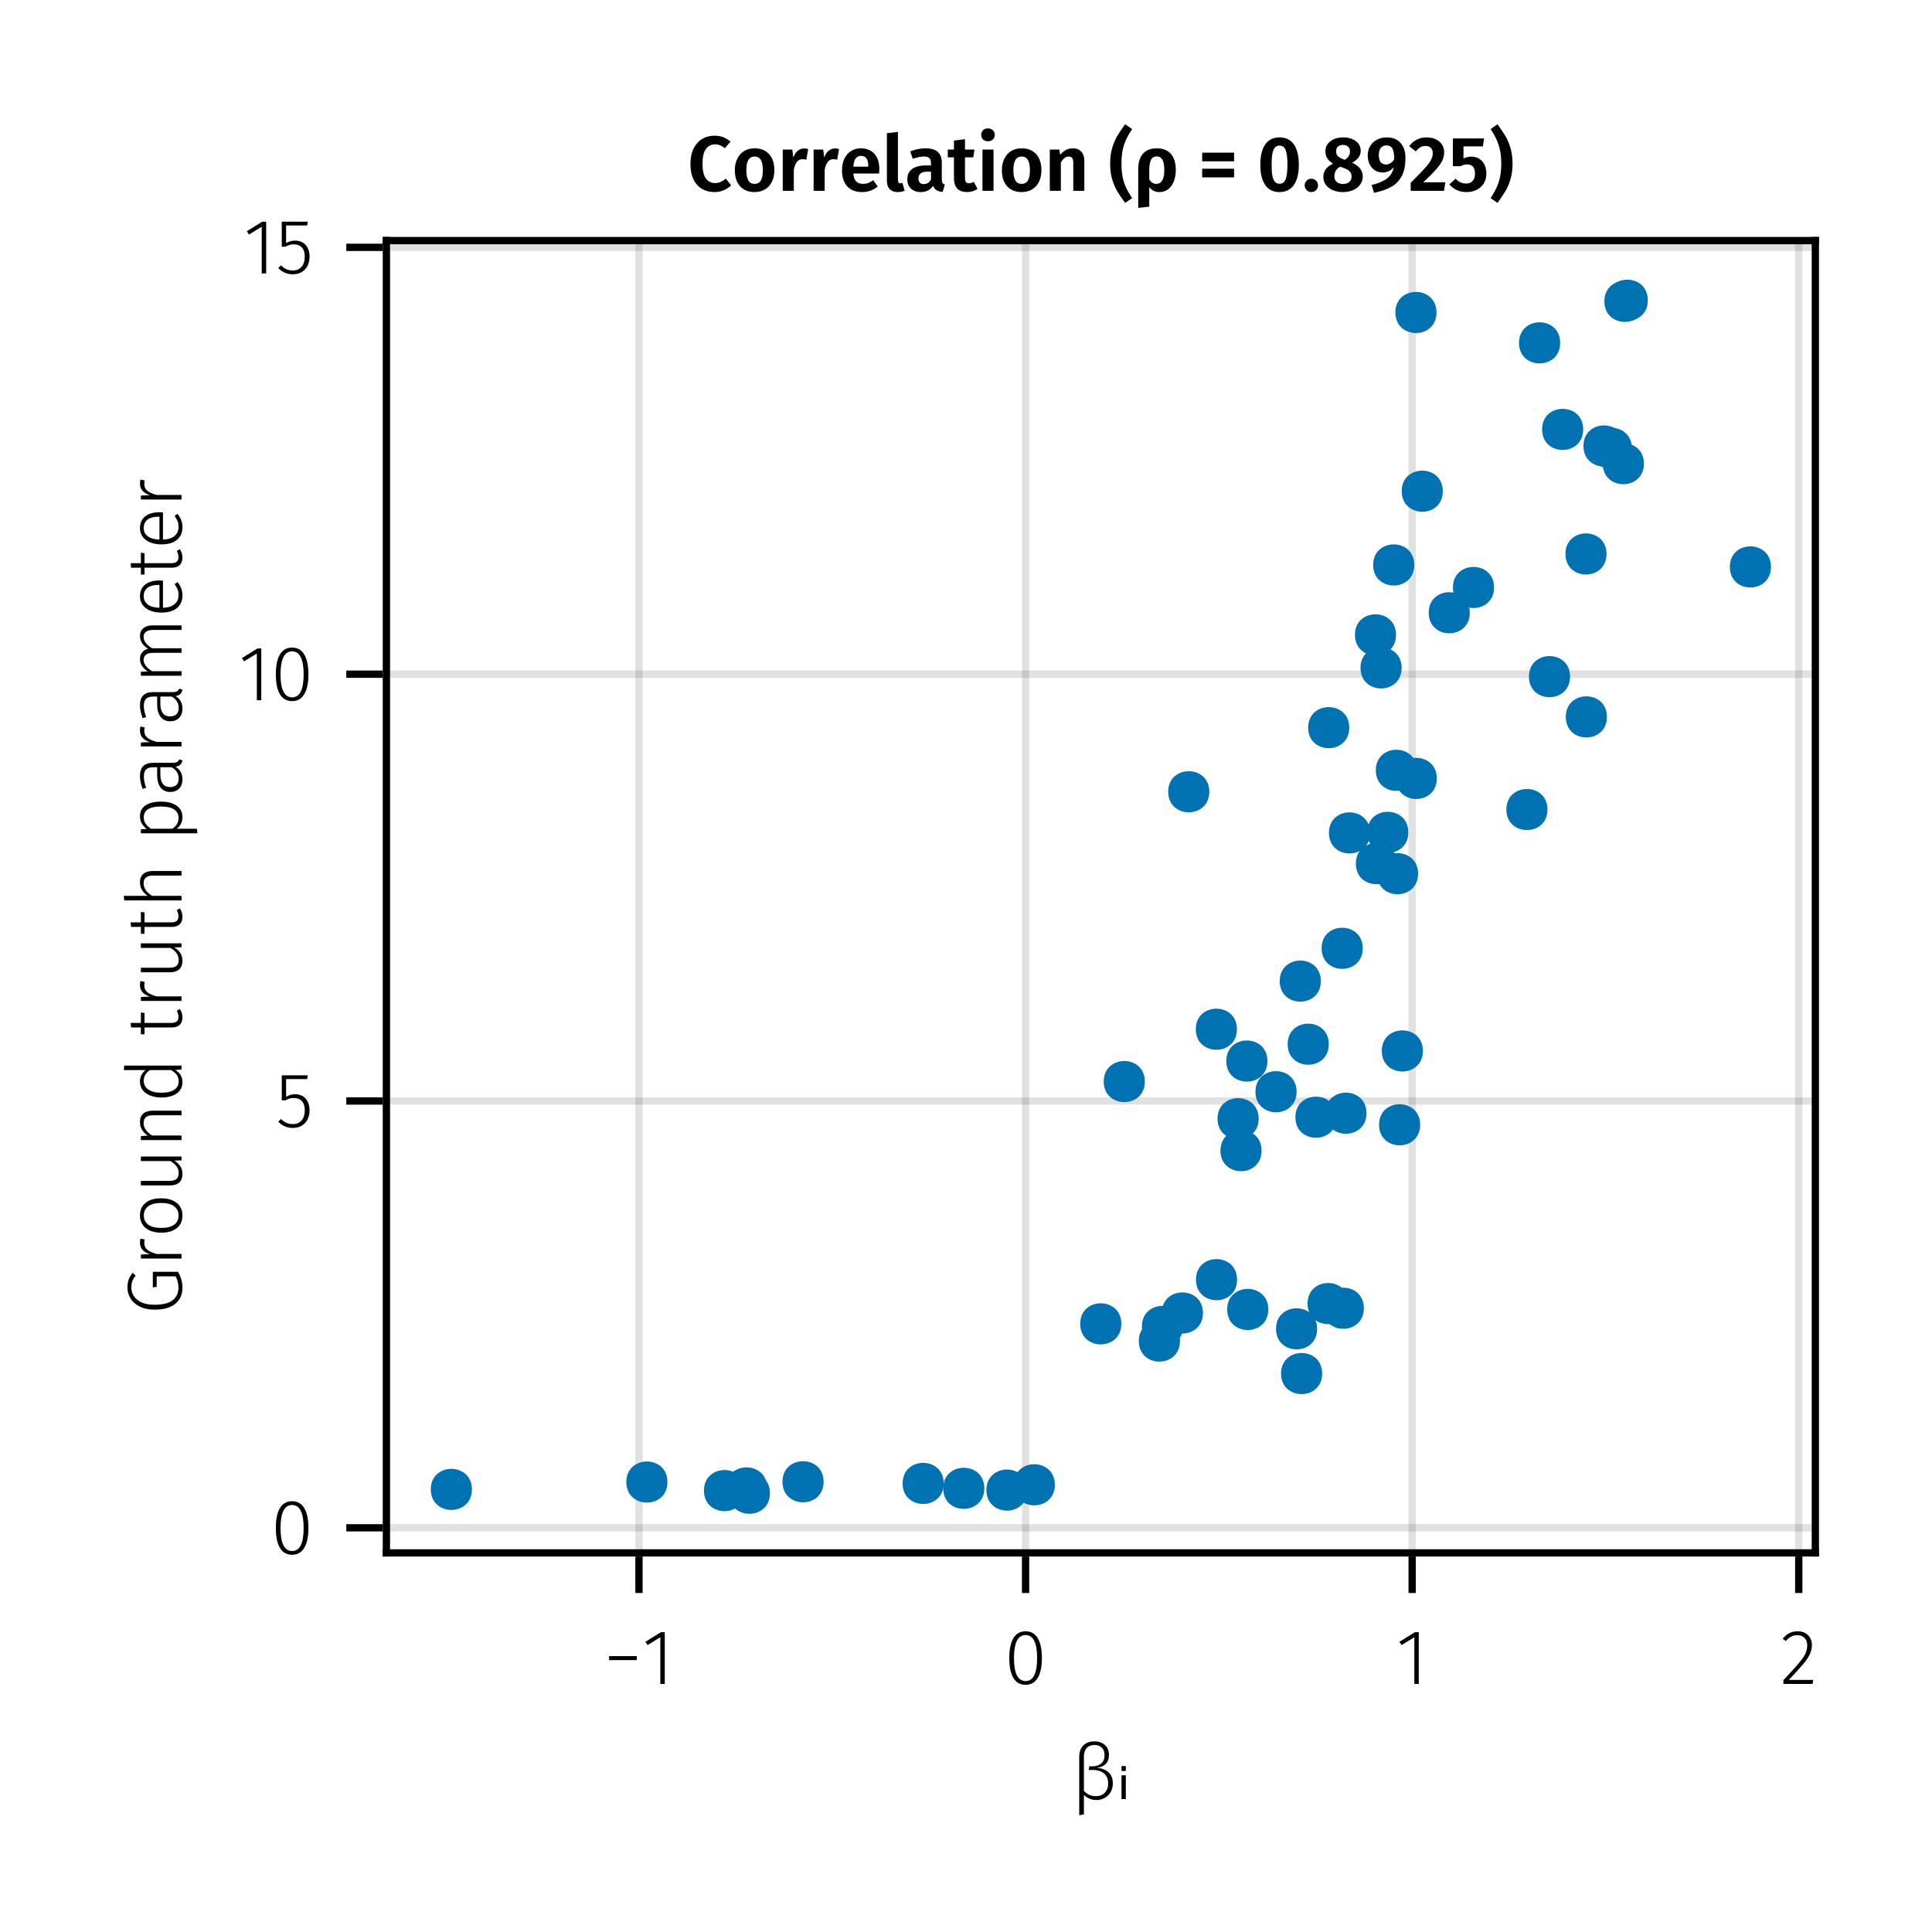 <?xml version="1.0" encoding="UTF-8"?>
<svg xmlns="http://www.w3.org/2000/svg" xmlns:xlink="http://www.w3.org/1999/xlink" width="265" height="265" viewBox="0 0 265 265">
<defs>
<g>
<g id="glyph-0-0-4ab2f1c0">
<path d="M 3.516 -4.281 C 4.141 -4.258 4.664 -4.07 5.094 -3.719 C 5.52 -3.375 5.734 -2.852 5.734 -2.156 C 5.734 -1.695 5.629 -1.297 5.422 -0.953 C 5.223 -0.609 4.953 -0.344 4.609 -0.156 C 4.273 0.027 3.906 0.125 3.5 0.125 C 2.82 0.125 2.242 -0.109 1.766 -0.578 L 1.766 2.109 L 1.125 2.203 L 1.125 -5.781 C 1.125 -6.457 1.312 -6.984 1.688 -7.359 C 2.062 -7.734 2.57 -7.922 3.219 -7.922 C 3.789 -7.922 4.266 -7.754 4.641 -7.422 C 5.016 -7.086 5.203 -6.633 5.203 -6.062 C 5.203 -5.531 5.051 -5.113 4.75 -4.812 C 4.445 -4.52 4.035 -4.344 3.516 -4.281 Z M 3.453 -0.406 C 3.93 -0.406 4.32 -0.562 4.625 -0.875 C 4.938 -1.188 5.094 -1.609 5.094 -2.141 C 5.094 -2.742 4.906 -3.203 4.531 -3.516 C 4.156 -3.836 3.625 -4 2.938 -4 L 2.422 -4 L 2.5 -4.5 L 2.984 -4.5 C 3.41 -4.5 3.785 -4.617 4.109 -4.859 C 4.43 -5.098 4.594 -5.492 4.594 -6.047 C 4.594 -6.492 4.469 -6.832 4.219 -7.062 C 3.969 -7.301 3.633 -7.422 3.219 -7.422 C 2.758 -7.422 2.398 -7.281 2.141 -7 C 1.891 -6.727 1.766 -6.316 1.766 -5.766 L 1.766 -1.125 C 2.004 -0.875 2.254 -0.691 2.516 -0.578 C 2.785 -0.461 3.098 -0.406 3.453 -0.406 Z M 3.453 -0.406 "/>
</g>
<g id="glyph-0-1-4ab2f1c0">
<path d="M 2.938 -7.219 C 3.664 -7.219 4.219 -6.906 4.594 -6.281 C 4.977 -5.656 5.172 -4.742 5.172 -3.547 C 5.172 -2.348 4.977 -1.438 4.594 -0.812 C 4.207 -0.188 3.656 0.125 2.938 0.125 C 2.195 0.125 1.641 -0.188 1.266 -0.812 C 0.891 -1.438 0.703 -2.348 0.703 -3.547 C 0.703 -4.754 0.891 -5.664 1.266 -6.281 C 1.641 -6.906 2.195 -7.219 2.938 -7.219 Z M 2.938 -6.703 C 1.875 -6.703 1.344 -5.648 1.344 -3.547 C 1.344 -1.441 1.875 -0.391 2.938 -0.391 C 3.457 -0.391 3.848 -0.645 4.109 -1.156 C 4.379 -1.676 4.516 -2.473 4.516 -3.547 C 4.516 -4.617 4.379 -5.41 4.109 -5.922 C 3.848 -6.441 3.457 -6.703 2.938 -6.703 Z M 2.938 -6.703 "/>
</g>
<g id="glyph-1-0-4ab2f1c0">
<path d="M 0.641 -3.266 L 1.234 -3.266 L 1.234 0 L 0.641 0 Z M 0.641 -4.531 L 1.234 -4.531 L 1.234 -3.859 L 0.641 -3.859 Z M 0.641 -4.531 "/>
</g>
<g id="glyph-2-0-4ab2f1c0">
<path d="M 0.734 -3.266 L 0.734 -3.812 L 4.531 -3.812 L 4.531 -3.266 Z M 0.734 -3.266 "/>
</g>
<g id="glyph-3-0-4ab2f1c0">
<path d="M 3.109 -7.094 L 3.109 0 L 2.5 0 L 2.5 -6.406 L 0.75 -5.328 L 0.453 -5.781 L 2.578 -7.094 Z M 3.109 -7.094 "/>
</g>
<g id="glyph-4-0-4ab2f1c0">
<path d="M 2.938 -7.219 C 3.664 -7.219 4.219 -6.906 4.594 -6.281 C 4.977 -5.656 5.172 -4.742 5.172 -3.547 C 5.172 -2.348 4.977 -1.438 4.594 -0.812 C 4.207 -0.188 3.656 0.125 2.938 0.125 C 2.195 0.125 1.641 -0.188 1.266 -0.812 C 0.891 -1.438 0.703 -2.348 0.703 -3.547 C 0.703 -4.754 0.891 -5.664 1.266 -6.281 C 1.641 -6.906 2.195 -7.219 2.938 -7.219 Z M 2.938 -6.703 C 1.875 -6.703 1.344 -5.648 1.344 -3.547 C 1.344 -1.441 1.875 -0.391 2.938 -0.391 C 3.457 -0.391 3.848 -0.645 4.109 -1.156 C 4.379 -1.676 4.516 -2.473 4.516 -3.547 C 4.516 -4.617 4.379 -5.41 4.109 -5.922 C 3.848 -6.441 3.457 -6.703 2.938 -6.703 Z M 2.938 -6.703 "/>
</g>
<g id="glyph-4-1-4ab2f1c0">
<path d="M 3.109 -7.094 L 3.109 0 L 2.5 0 L 2.5 -6.406 L 0.75 -5.328 L 0.453 -5.781 L 2.578 -7.094 Z M 3.109 -7.094 "/>
</g>
<g id="glyph-5-0-4ab2f1c0">
<path d="M 2.406 -7.219 C 3 -7.219 3.473 -7.039 3.828 -6.688 C 4.18 -6.344 4.359 -5.895 4.359 -5.344 C 4.359 -4.883 4.258 -4.453 4.062 -4.047 C 3.875 -3.641 3.57 -3.191 3.156 -2.703 C 2.75 -2.223 2.094 -1.504 1.188 -0.547 L 4.547 -0.547 L 4.453 0 L 0.453 0 L 0.453 -0.516 C 1.43 -1.555 2.129 -2.328 2.547 -2.828 C 2.973 -3.328 3.273 -3.758 3.453 -4.125 C 3.629 -4.5 3.719 -4.895 3.719 -5.312 C 3.719 -5.727 3.594 -6.062 3.344 -6.312 C 3.102 -6.562 2.781 -6.688 2.375 -6.688 C 2.039 -6.688 1.75 -6.617 1.5 -6.484 C 1.25 -6.348 1.008 -6.145 0.781 -5.875 L 0.359 -6.203 C 0.641 -6.547 0.941 -6.801 1.266 -6.969 C 1.598 -7.133 1.977 -7.219 2.406 -7.219 Z M 2.406 -7.219 "/>
</g>
<g id="glyph-6-0-4ab2f1c0">
<path d="M -7.422 -3.75 C -7.422 -4.164 -7.363 -4.523 -7.25 -4.828 C -7.133 -5.141 -6.953 -5.453 -6.703 -5.766 L -6.297 -5.375 C -6.504 -5.113 -6.656 -4.859 -6.75 -4.609 C -6.844 -4.359 -6.891 -4.07 -6.891 -3.75 C -6.891 -3.332 -6.773 -2.941 -6.547 -2.578 C -6.328 -2.223 -5.977 -1.93 -5.5 -1.703 C -5.02 -1.484 -4.414 -1.375 -3.688 -1.375 C -2.594 -1.375 -1.773 -1.578 -1.234 -1.984 C -0.691 -2.398 -0.422 -2.977 -0.422 -3.719 C -0.422 -4.289 -0.551 -4.805 -0.812 -5.266 L -3.406 -5.266 L -3.406 -3.828 L -3.938 -3.75 L -3.938 -5.891 L -0.484 -5.891 C -0.078 -5.191 0.125 -4.469 0.125 -3.719 C 0.125 -2.789 -0.195 -2.055 -0.844 -1.516 C -1.5 -0.973 -2.445 -0.703 -3.688 -0.703 C -4.488 -0.703 -5.172 -0.844 -5.734 -1.125 C -6.297 -1.406 -6.719 -1.781 -7 -2.25 C -7.281 -2.719 -7.422 -3.219 -7.422 -3.75 Z M -7.422 -3.75 "/>
</g>
<g id="glyph-6-1-4ab2f1c0">
<path d="M -5.703 -3.297 C -5.703 -3.516 -5.68 -3.703 -5.641 -3.859 L -5.047 -3.734 C -5.086 -3.578 -5.109 -3.414 -5.109 -3.25 C -5.109 -2.863 -4.973 -2.555 -4.703 -2.328 C -4.43 -2.098 -4.004 -1.906 -3.422 -1.75 L 0 -1.75 L 0 -1.125 L -5.578 -1.125 L -5.578 -1.672 L -4.328 -1.719 C -4.797 -1.863 -5.141 -2.066 -5.359 -2.328 C -5.586 -2.586 -5.703 -2.91 -5.703 -3.297 Z M -5.703 -3.297 "/>
</g>
<g id="glyph-6-2-4ab2f1c0">
<path d="M -5.703 -3.594 C -5.703 -4.102 -5.551 -4.488 -5.25 -4.75 C -4.945 -5.02 -4.523 -5.156 -3.984 -5.156 L 0 -5.156 L 0 -4.531 L -3.906 -4.531 C -4.352 -4.531 -4.68 -4.441 -4.891 -4.266 C -5.098 -4.086 -5.203 -3.828 -5.203 -3.484 C -5.203 -3.129 -5.102 -2.812 -4.906 -2.531 C -4.707 -2.258 -4.422 -2 -4.047 -1.75 L 0 -1.75 L 0 -1.125 L -5.578 -1.125 L -5.578 -1.672 L -4.625 -1.734 C -4.969 -1.961 -5.234 -2.234 -5.422 -2.547 C -5.609 -2.859 -5.703 -3.207 -5.703 -3.594 Z M -5.703 -3.594 "/>
</g>
<g id="glyph-6-3-4ab2f1c0">
</g>
<g id="glyph-6-4-4ab2f1c0">
<path d="M -5.703 -3.594 C -5.703 -4.094 -5.551 -4.477 -5.25 -4.75 C -4.945 -5.02 -4.523 -5.156 -3.984 -5.156 L 0 -5.156 L 0 -4.531 L -3.906 -4.531 C -4.77 -4.531 -5.203 -4.18 -5.203 -3.484 C -5.203 -3.129 -5.102 -2.812 -4.906 -2.531 C -4.707 -2.258 -4.422 -2 -4.047 -1.75 L 0 -1.75 L 0 -1.125 L -7.859 -1.125 L -7.922 -1.75 L -4.656 -1.75 C -5.352 -2.25 -5.703 -2.863 -5.703 -3.594 Z M -5.703 -3.594 "/>
</g>
<g id="glyph-7-0-4ab2f1c0">
<path d="M -5.703 -3.047 C -5.703 -3.785 -5.445 -4.363 -4.938 -4.781 C -4.426 -5.195 -3.719 -5.406 -2.812 -5.406 C -1.906 -5.406 -1.188 -5.191 -0.656 -4.766 C -0.133 -4.348 0.125 -3.773 0.125 -3.047 C 0.125 -2.305 -0.133 -1.727 -0.656 -1.312 C -1.176 -0.895 -1.883 -0.688 -2.781 -0.688 C -3.375 -0.688 -3.891 -0.781 -4.328 -0.969 C -4.773 -1.164 -5.113 -1.441 -5.344 -1.797 C -5.582 -2.148 -5.703 -2.566 -5.703 -3.047 Z M -5.172 -3.047 C -5.172 -2.504 -4.969 -2.082 -4.562 -1.781 C -4.156 -1.488 -3.562 -1.344 -2.781 -1.344 C -2.008 -1.344 -1.422 -1.488 -1.016 -1.781 C -0.609 -2.082 -0.406 -2.504 -0.406 -3.047 C -0.406 -3.586 -0.609 -4.008 -1.016 -4.312 C -1.422 -4.613 -2.02 -4.766 -2.812 -4.766 C -3.582 -4.766 -4.164 -4.613 -4.562 -4.312 C -4.969 -4.02 -5.172 -3.598 -5.172 -3.047 Z M -5.172 -3.047 "/>
</g>
<g id="glyph-7-1-4ab2f1c0">
<path d="M 0 -5.047 L 0 -4.516 L -1 -4.484 C -0.25 -4.047 0.125 -3.438 0.125 -2.656 C 0.125 -2.156 -0.02 -1.766 -0.312 -1.484 C -0.613 -1.211 -1.039 -1.078 -1.594 -1.078 L -5.578 -1.078 L -5.578 -1.703 L -1.656 -1.703 C -1.219 -1.703 -0.895 -1.789 -0.688 -1.969 C -0.488 -2.145 -0.391 -2.422 -0.391 -2.797 C -0.391 -3.441 -0.77 -3.984 -1.531 -4.422 L -5.578 -4.422 L -5.578 -5.047 Z M 0 -5.047 "/>
</g>
<g id="glyph-7-2-4ab2f1c0">
<path d="M -0.234 -3.672 C 0.004 -3.316 0.125 -2.926 0.125 -2.5 C 0.125 -2.07 0 -1.734 -0.25 -1.484 C -0.508 -1.242 -0.879 -1.125 -1.359 -1.125 L -5.078 -1.125 L -5.078 -0.188 L -5.578 -0.188 L -5.578 -1.125 L -6.922 -1.125 L -6.984 -1.75 L -5.578 -1.75 L -5.578 -3.188 L -5.078 -3.109 L -5.078 -1.75 L -1.391 -1.75 C -1.055 -1.75 -0.812 -1.816 -0.656 -1.953 C -0.5 -2.086 -0.422 -2.297 -0.422 -2.578 C -0.422 -2.859 -0.5 -3.141 -0.656 -3.422 Z M -0.234 -3.672 "/>
</g>
<g id="glyph-7-3-4ab2f1c0">
<path d="M -5.703 -3.438 C -5.703 -4.113 -5.445 -4.617 -4.938 -4.953 C -4.438 -5.297 -3.727 -5.469 -2.812 -5.469 C -1.914 -5.469 -1.203 -5.281 -0.672 -4.906 C -0.141 -4.539 0.125 -4.02 0.125 -3.344 C 0.125 -3.008 0.055 -2.707 -0.078 -2.438 C -0.223 -2.164 -0.414 -1.938 -0.656 -1.75 L 2.109 -1.75 L 2.188 -1.125 L -5.578 -1.125 L -5.578 -1.672 L -4.766 -1.719 C -5.055 -1.926 -5.285 -2.176 -5.453 -2.469 C -5.617 -2.758 -5.703 -3.082 -5.703 -3.438 Z M -0.406 -3.219 C -0.406 -3.727 -0.609 -4.117 -1.016 -4.391 C -1.422 -4.66 -2.02 -4.797 -2.812 -4.797 C -4.395 -4.797 -5.188 -4.301 -5.188 -3.312 C -5.188 -2.977 -5.098 -2.688 -4.922 -2.438 C -4.754 -2.195 -4.52 -1.969 -4.219 -1.75 L -1.266 -1.75 C -0.691 -2.125 -0.406 -2.613 -0.406 -3.219 Z M -0.406 -3.219 "/>
</g>
<g id="glyph-8-0-4ab2f1c0">
<path d="M -7.859 -5.109 L 0 -5.109 L 0 -4.578 L -0.859 -4.5 C -0.203 -4.113 0.125 -3.555 0.125 -2.828 C 0.125 -2.18 -0.133 -1.672 -0.656 -1.297 C -1.176 -0.922 -1.879 -0.734 -2.766 -0.734 C -3.336 -0.734 -3.844 -0.82 -4.281 -1 C -4.727 -1.176 -5.078 -1.426 -5.328 -1.75 C -5.578 -2.082 -5.703 -2.473 -5.703 -2.922 C -5.703 -3.555 -5.445 -4.082 -4.938 -4.5 L -7.922 -4.5 Z M -0.391 -2.922 C -0.391 -3.273 -0.473 -3.57 -0.641 -3.812 C -0.816 -4.062 -1.082 -4.289 -1.438 -4.5 L -4.344 -4.5 C -4.906 -4.094 -5.188 -3.602 -5.188 -3.031 C -5.188 -2.52 -4.973 -2.117 -4.547 -1.828 C -4.129 -1.535 -3.539 -1.391 -2.781 -1.391 C -2.008 -1.391 -1.414 -1.523 -1 -1.797 C -0.594 -2.066 -0.391 -2.441 -0.391 -2.922 Z M -0.391 -2.922 "/>
</g>
<g id="glyph-9-0-4ab2f1c0">
<path d="M -5.703 -3.297 C -5.703 -3.516 -5.68 -3.703 -5.641 -3.859 L -5.047 -3.734 C -5.086 -3.578 -5.109 -3.414 -5.109 -3.25 C -5.109 -2.863 -4.973 -2.555 -4.703 -2.328 C -4.43 -2.098 -4.004 -1.906 -3.422 -1.75 L 0 -1.75 L 0 -1.125 L -5.578 -1.125 L -5.578 -1.672 L -4.328 -1.719 C -4.797 -1.863 -5.141 -2.066 -5.359 -2.328 C -5.586 -2.586 -5.703 -2.91 -5.703 -3.297 Z M -5.703 -3.297 "/>
</g>
<g id="glyph-9-1-4ab2f1c0">
<path d="M 0 -5.047 L 0 -4.516 L -1 -4.484 C -0.25 -4.047 0.125 -3.438 0.125 -2.656 C 0.125 -2.156 -0.02 -1.766 -0.312 -1.484 C -0.613 -1.211 -1.039 -1.078 -1.594 -1.078 L -5.578 -1.078 L -5.578 -1.703 L -1.656 -1.703 C -1.219 -1.703 -0.895 -1.789 -0.688 -1.969 C -0.488 -2.145 -0.391 -2.422 -0.391 -2.797 C -0.391 -3.441 -0.77 -3.984 -1.531 -4.422 L -5.578 -4.422 L -5.578 -5.047 Z M 0 -5.047 "/>
</g>
<g id="glyph-9-2-4ab2f1c0">
<path d="M -0.234 -3.672 C 0.004 -3.316 0.125 -2.926 0.125 -2.5 C 0.125 -2.07 0 -1.734 -0.25 -1.484 C -0.508 -1.242 -0.879 -1.125 -1.359 -1.125 L -5.078 -1.125 L -5.078 -0.188 L -5.578 -0.188 L -5.578 -1.125 L -6.922 -1.125 L -6.984 -1.75 L -5.578 -1.75 L -5.578 -3.188 L -5.078 -3.109 L -5.078 -1.75 L -1.391 -1.75 C -1.055 -1.75 -0.812 -1.816 -0.656 -1.953 C -0.5 -2.086 -0.422 -2.297 -0.422 -2.578 C -0.422 -2.859 -0.5 -3.141 -0.656 -3.422 Z M -0.234 -3.672 "/>
</g>
<g id="glyph-10-0-4ab2f1c0">
<path d="M -1.234 -4.594 C -0.941 -4.594 -0.734 -4.629 -0.609 -4.703 C -0.484 -4.785 -0.383 -4.906 -0.312 -5.062 L 0.125 -4.938 C 0.07 -4.676 -0.023 -4.473 -0.172 -4.328 C -0.316 -4.191 -0.535 -4.102 -0.828 -4.062 C -0.191 -3.676 0.125 -3.098 0.125 -2.328 C 0.125 -1.797 -0.023 -1.375 -0.328 -1.062 C -0.641 -0.75 -1.047 -0.594 -1.547 -0.594 C -2.117 -0.594 -2.562 -0.797 -2.875 -1.203 C -3.188 -1.617 -3.344 -2.188 -3.344 -2.906 L -3.344 -3.984 L -3.891 -3.984 C -4.336 -3.984 -4.66 -3.883 -4.859 -3.688 C -5.066 -3.488 -5.172 -3.156 -5.172 -2.688 C -5.172 -2.258 -5.066 -1.754 -4.859 -1.172 L -5.328 -1.016 C -5.578 -1.641 -5.703 -2.227 -5.703 -2.781 C -5.703 -3.988 -5.109 -4.594 -3.922 -4.594 Z M -0.391 -2.438 C -0.391 -3.102 -0.711 -3.617 -1.359 -3.984 L -2.906 -3.984 L -2.906 -3.016 C -2.906 -2.441 -2.789 -2.004 -2.562 -1.703 C -2.344 -1.41 -2.016 -1.266 -1.578 -1.266 C -1.191 -1.266 -0.895 -1.363 -0.688 -1.562 C -0.488 -1.77 -0.391 -2.062 -0.391 -2.438 Z M -0.391 -2.438 "/>
</g>
<g id="glyph-11-0-4ab2f1c0">
<path d="M -5.703 -3.297 C -5.703 -3.516 -5.68 -3.703 -5.641 -3.859 L -5.047 -3.734 C -5.086 -3.578 -5.109 -3.414 -5.109 -3.25 C -5.109 -2.863 -4.973 -2.555 -4.703 -2.328 C -4.43 -2.098 -4.004 -1.906 -3.422 -1.75 L 0 -1.75 L 0 -1.125 L -5.578 -1.125 L -5.578 -1.672 L -4.328 -1.719 C -4.797 -1.863 -5.141 -2.066 -5.359 -2.328 C -5.586 -2.586 -5.703 -2.91 -5.703 -3.297 Z M -5.703 -3.297 "/>
</g>
<g id="glyph-11-1-4ab2f1c0">
<path d="M -1.234 -4.594 C -0.941 -4.594 -0.734 -4.629 -0.609 -4.703 C -0.484 -4.785 -0.383 -4.906 -0.312 -5.062 L 0.125 -4.938 C 0.07 -4.676 -0.023 -4.473 -0.172 -4.328 C -0.316 -4.191 -0.535 -4.102 -0.828 -4.062 C -0.191 -3.676 0.125 -3.098 0.125 -2.328 C 0.125 -1.797 -0.023 -1.375 -0.328 -1.062 C -0.641 -0.75 -1.047 -0.594 -1.547 -0.594 C -2.117 -0.594 -2.562 -0.797 -2.875 -1.203 C -3.188 -1.617 -3.344 -2.188 -3.344 -2.906 L -3.344 -3.984 L -3.891 -3.984 C -4.336 -3.984 -4.66 -3.883 -4.859 -3.688 C -5.066 -3.488 -5.172 -3.156 -5.172 -2.688 C -5.172 -2.258 -5.066 -1.754 -4.859 -1.172 L -5.328 -1.016 C -5.578 -1.641 -5.703 -2.227 -5.703 -2.781 C -5.703 -3.988 -5.109 -4.594 -3.922 -4.594 Z M -0.391 -2.438 C -0.391 -3.102 -0.711 -3.617 -1.359 -3.984 L -2.906 -3.984 L -2.906 -3.016 C -2.906 -2.441 -2.789 -2.004 -2.562 -1.703 C -2.344 -1.41 -2.016 -1.266 -1.578 -1.266 C -1.191 -1.266 -0.895 -1.363 -0.688 -1.562 C -0.488 -1.77 -0.391 -2.062 -0.391 -2.438 Z M -0.391 -2.438 "/>
</g>
<g id="glyph-11-2-4ab2f1c0">
<path d="M -0.234 -3.672 C 0.004 -3.316 0.125 -2.926 0.125 -2.5 C 0.125 -2.07 0 -1.734 -0.25 -1.484 C -0.508 -1.242 -0.879 -1.125 -1.359 -1.125 L -5.078 -1.125 L -5.078 -0.188 L -5.578 -0.188 L -5.578 -1.125 L -6.922 -1.125 L -6.984 -1.75 L -5.578 -1.75 L -5.578 -3.188 L -5.078 -3.109 L -5.078 -1.75 L -1.391 -1.75 C -1.055 -1.75 -0.812 -1.816 -0.656 -1.953 C -0.5 -2.086 -0.422 -2.297 -0.422 -2.578 C -0.422 -2.859 -0.5 -3.141 -0.656 -3.422 Z M -0.234 -3.672 "/>
</g>
<g id="glyph-12-0-4ab2f1c0">
<path d="M -5.703 -6.578 C -5.703 -7.023 -5.547 -7.379 -5.234 -7.641 C -4.93 -7.898 -4.516 -8.031 -3.984 -8.031 L 0 -8.031 L 0 -7.406 L -3.906 -7.406 C -4.344 -7.406 -4.664 -7.32 -4.875 -7.156 C -5.094 -6.988 -5.203 -6.754 -5.203 -6.453 C -5.203 -6.141 -5.098 -5.859 -4.891 -5.609 C -4.691 -5.359 -4.41 -5.117 -4.047 -4.891 L 0 -4.891 L 0 -4.266 L -3.906 -4.266 C -4.344 -4.266 -4.664 -4.18 -4.875 -4.016 C -5.094 -3.848 -5.203 -3.613 -5.203 -3.312 C -5.203 -3 -5.098 -2.719 -4.891 -2.469 C -4.691 -2.219 -4.41 -1.977 -4.047 -1.75 L 0 -1.75 L 0 -1.125 L -5.578 -1.125 L -5.578 -1.672 L -4.625 -1.719 C -4.969 -1.926 -5.234 -2.176 -5.422 -2.469 C -5.609 -2.758 -5.703 -3.082 -5.703 -3.438 C -5.703 -3.789 -5.602 -4.086 -5.406 -4.328 C -5.207 -4.578 -4.938 -4.742 -4.594 -4.828 C -4.938 -5.047 -5.207 -5.301 -5.406 -5.594 C -5.602 -5.895 -5.703 -6.223 -5.703 -6.578 Z M -5.703 -6.578 "/>
</g>
<g id="glyph-12-1-4ab2f1c0">
<path d="M -3 -5.094 C -2.844 -5.094 -2.691 -5.082 -2.547 -5.062 L -2.547 -1.344 C -1.828 -1.375 -1.289 -1.547 -0.938 -1.859 C -0.582 -2.172 -0.406 -2.578 -0.406 -3.078 C -0.406 -3.367 -0.445 -3.625 -0.531 -3.844 C -0.625 -4.07 -0.766 -4.32 -0.953 -4.594 L -0.562 -4.875 C -0.332 -4.594 -0.16 -4.305 -0.047 -4.016 C 0.066 -3.723 0.125 -3.398 0.125 -3.047 C 0.125 -2.305 -0.125 -1.727 -0.625 -1.312 C -1.133 -0.895 -1.844 -0.688 -2.75 -0.688 C -3.332 -0.688 -3.848 -0.773 -4.297 -0.953 C -4.742 -1.141 -5.086 -1.398 -5.328 -1.734 C -5.578 -2.066 -5.703 -2.457 -5.703 -2.906 C -5.703 -3.625 -5.461 -4.164 -4.984 -4.531 C -4.504 -4.906 -3.844 -5.094 -3 -5.094 Z M -3.188 -4.484 C -3.812 -4.484 -4.301 -4.352 -4.656 -4.094 C -5.008 -3.832 -5.188 -3.445 -5.188 -2.938 C -5.188 -2.469 -5.008 -2.094 -4.656 -1.812 C -4.301 -1.531 -3.758 -1.375 -3.031 -1.344 L -3.031 -4.484 Z M -3.188 -4.484 "/>
</g>
<g id="glyph-12-2-4ab2f1c0">
<path d="M -5.703 -3.297 C -5.703 -3.516 -5.68 -3.703 -5.641 -3.859 L -5.047 -3.734 C -5.086 -3.578 -5.109 -3.414 -5.109 -3.25 C -5.109 -2.863 -4.973 -2.555 -4.703 -2.328 C -4.43 -2.098 -4.004 -1.906 -3.422 -1.75 L 0 -1.75 L 0 -1.125 L -5.578 -1.125 L -5.578 -1.672 L -4.328 -1.719 C -4.797 -1.863 -5.141 -2.066 -5.359 -2.328 C -5.586 -2.586 -5.703 -2.91 -5.703 -3.297 Z M -5.703 -3.297 "/>
</g>
<g id="glyph-13-0-4ab2f1c0">
<path d="M 4.328 -6.578 L 1.438 -6.578 L 1.438 -4.156 C 1.832 -4.383 2.238 -4.5 2.656 -4.5 C 3.27 -4.5 3.754 -4.301 4.109 -3.906 C 4.473 -3.508 4.656 -2.969 4.656 -2.281 C 4.656 -1.82 4.562 -1.406 4.375 -1.031 C 4.188 -0.664 3.914 -0.379 3.562 -0.172 C 3.219 0.023 2.82 0.125 2.375 0.125 C 1.582 0.125 0.91 -0.16 0.359 -0.734 L 0.75 -1.109 C 0.977 -0.867 1.219 -0.691 1.469 -0.578 C 1.727 -0.461 2.031 -0.406 2.375 -0.406 C 2.875 -0.406 3.27 -0.57 3.562 -0.906 C 3.852 -1.25 4 -1.711 4 -2.297 C 4 -2.859 3.863 -3.281 3.594 -3.562 C 3.332 -3.844 2.973 -3.984 2.516 -3.984 C 2.285 -3.984 2.082 -3.957 1.906 -3.906 C 1.738 -3.852 1.547 -3.77 1.328 -3.656 L 0.844 -3.656 L 0.844 -7.094 L 4.422 -7.094 Z M 4.328 -6.578 "/>
</g>
<g id="glyph-14-0-4ab2f1c0">
<path d="M 3.109 -7.094 L 3.109 0 L 2.5 0 L 2.5 -6.406 L 0.75 -5.328 L 0.453 -5.781 L 2.578 -7.094 Z M 3.109 -7.094 "/>
</g>
<g id="glyph-15-0-4ab2f1c0">
<path d="M 2.938 -7.219 C 3.664 -7.219 4.219 -6.906 4.594 -6.281 C 4.977 -5.656 5.172 -4.742 5.172 -3.547 C 5.172 -2.348 4.977 -1.438 4.594 -0.812 C 4.207 -0.188 3.656 0.125 2.938 0.125 C 2.195 0.125 1.641 -0.188 1.266 -0.812 C 0.891 -1.438 0.703 -2.348 0.703 -3.547 C 0.703 -4.754 0.891 -5.664 1.266 -6.281 C 1.641 -6.906 2.195 -7.219 2.938 -7.219 Z M 2.938 -6.703 C 1.875 -6.703 1.344 -5.648 1.344 -3.547 C 1.344 -1.441 1.875 -0.391 2.938 -0.391 C 3.457 -0.391 3.848 -0.645 4.109 -1.156 C 4.379 -1.676 4.516 -2.473 4.516 -3.547 C 4.516 -4.617 4.379 -5.41 4.109 -5.922 C 3.848 -6.441 3.457 -6.703 2.938 -6.703 Z M 2.938 -6.703 "/>
</g>
<g id="glyph-16-0-4ab2f1c0">
<path d="M 3.109 -7.094 L 3.109 0 L 2.5 0 L 2.5 -6.406 L 0.75 -5.328 L 0.453 -5.781 L 2.578 -7.094 Z M 3.109 -7.094 "/>
</g>
<g id="glyph-17-0-4ab2f1c0">
<path d="M 3.688 -7.562 C 4.156 -7.562 4.555 -7.492 4.891 -7.359 C 5.234 -7.223 5.57 -7.02 5.906 -6.75 L 5.125 -5.844 C 4.695 -6.195 4.25 -6.375 3.781 -6.375 C 3.25 -6.375 2.828 -6.156 2.516 -5.719 C 2.211 -5.289 2.062 -4.617 2.062 -3.703 C 2.062 -2.805 2.211 -2.141 2.516 -1.703 C 2.828 -1.273 3.25 -1.062 3.781 -1.062 C 4.062 -1.062 4.316 -1.113 4.547 -1.219 C 4.773 -1.32 5.016 -1.473 5.266 -1.672 L 5.984 -0.75 C 5.723 -0.488 5.395 -0.27 5 -0.094 C 4.613 0.082 4.188 0.172 3.719 0.172 C 3.062 0.172 2.484 0.023 1.984 -0.266 C 1.484 -0.566 1.094 -1.008 0.812 -1.594 C 0.539 -2.176 0.406 -2.879 0.406 -3.703 C 0.406 -4.504 0.547 -5.195 0.828 -5.781 C 1.117 -6.363 1.508 -6.805 2 -7.109 C 2.5 -7.41 3.062 -7.562 3.688 -7.562 Z M 3.688 -7.562 "/>
</g>
<g id="glyph-17-1-4ab2f1c0">
<path d="M 3.125 -5.828 C 3.969 -5.828 4.629 -5.562 5.109 -5.031 C 5.586 -4.5 5.828 -3.766 5.828 -2.828 C 5.828 -2.234 5.719 -1.707 5.5 -1.25 C 5.281 -0.801 4.969 -0.453 4.562 -0.203 C 4.156 0.043 3.672 0.172 3.109 0.172 C 2.266 0.172 1.602 -0.094 1.125 -0.625 C 0.645 -1.156 0.406 -1.891 0.406 -2.828 C 0.406 -3.422 0.516 -3.941 0.734 -4.391 C 0.953 -4.848 1.266 -5.203 1.672 -5.453 C 2.078 -5.703 2.562 -5.828 3.125 -5.828 Z M 3.125 -4.703 C 2.738 -4.703 2.453 -4.547 2.266 -4.234 C 2.078 -3.93 1.984 -3.461 1.984 -2.828 C 1.984 -2.191 2.078 -1.719 2.266 -1.406 C 2.453 -1.102 2.734 -0.953 3.109 -0.953 C 3.492 -0.953 3.781 -1.102 3.969 -1.406 C 4.156 -1.719 4.25 -2.191 4.25 -2.828 C 4.25 -3.461 4.156 -3.93 3.969 -4.234 C 3.781 -4.547 3.5 -4.703 3.125 -4.703 Z M 3.125 -4.703 "/>
</g>
<g id="glyph-17-2-4ab2f1c0">
<path d="M 3.672 -5.812 C 3.836 -5.812 4.023 -5.785 4.234 -5.734 L 3.984 -4.266 C 3.785 -4.316 3.617 -4.344 3.484 -4.344 C 3.148 -4.344 2.891 -4.223 2.703 -3.984 C 2.516 -3.754 2.367 -3.398 2.266 -2.922 L 2.266 0 L 0.75 0 L 0.75 -5.656 L 2.062 -5.656 L 2.203 -4.562 C 2.336 -4.957 2.535 -5.266 2.797 -5.484 C 3.055 -5.703 3.348 -5.812 3.672 -5.812 Z M 3.672 -5.812 "/>
</g>
<g id="glyph-17-3-4ab2f1c0">
<path d="M 4.125 -0.266 C 3.926 -0.117 3.695 -0.008 3.438 0.062 C 3.176 0.133 2.914 0.172 2.656 0.172 C 2.07 0.16 1.629 -0.004 1.328 -0.328 C 1.035 -0.66 0.891 -1.141 0.891 -1.766 L 0.891 -4.594 L 0.047 -4.594 L 0.047 -5.656 L 0.891 -5.656 L 0.891 -6.891 L 2.406 -7.078 L 2.406 -5.656 L 3.703 -5.656 L 3.547 -4.594 L 2.406 -4.594 L 2.406 -1.797 C 2.406 -1.523 2.445 -1.328 2.531 -1.203 C 2.625 -1.086 2.77 -1.031 2.969 -1.031 C 3.156 -1.031 3.367 -1.098 3.609 -1.234 Z M 4.125 -0.266 "/>
</g>
<g id="glyph-17-4-4ab2f1c0">
<path d="M 2.266 -5.656 L 2.266 0 L 0.75 0 L 0.75 -5.656 Z M 1.5 -8.562 C 1.77 -8.562 1.992 -8.477 2.172 -8.312 C 2.348 -8.145 2.438 -7.938 2.438 -7.688 C 2.438 -7.426 2.348 -7.211 2.172 -7.047 C 1.992 -6.879 1.77 -6.797 1.5 -6.797 C 1.227 -6.797 1.004 -6.879 0.828 -7.047 C 0.66 -7.211 0.578 -7.426 0.578 -7.688 C 0.578 -7.938 0.66 -8.145 0.828 -8.312 C 1.004 -8.477 1.227 -8.562 1.5 -8.562 Z M 1.5 -8.562 "/>
</g>
<g id="glyph-17-5-4ab2f1c0">
<path d="M 3.906 -5.828 C 4.406 -5.828 4.789 -5.676 5.062 -5.375 C 5.344 -5.07 5.484 -4.656 5.484 -4.125 L 5.484 0 L 3.969 0 L 3.969 -3.859 C 3.969 -4.172 3.914 -4.391 3.812 -4.516 C 3.707 -4.641 3.551 -4.703 3.344 -4.703 C 3.133 -4.703 2.941 -4.633 2.766 -4.5 C 2.598 -4.363 2.43 -4.164 2.266 -3.906 L 2.266 0 L 0.75 0 L 0.75 -5.656 L 2.062 -5.656 L 2.172 -4.938 C 2.41 -5.227 2.672 -5.445 2.953 -5.594 C 3.234 -5.75 3.551 -5.828 3.906 -5.828 Z M 3.906 -5.828 "/>
</g>
<g id="glyph-17-6-4ab2f1c0">
</g>
<g id="glyph-17-7-4ab2f1c0">
<path d="M 0.562 -4.047 L 0.562 -5.234 L 4.938 -5.234 L 4.938 -4.047 Z M 0.562 -1.844 L 0.562 -3.031 L 4.938 -3.031 L 4.938 -1.844 Z M 0.562 -1.844 "/>
</g>
<g id="glyph-17-8-4ab2f1c0">
<path d="M 1.266 -1.656 C 1.523 -1.656 1.742 -1.566 1.922 -1.391 C 2.098 -1.211 2.188 -1 2.188 -0.75 C 2.188 -0.5 2.098 -0.281 1.922 -0.094 C 1.742 0.082 1.523 0.172 1.266 0.172 C 1.016 0.172 0.801 0.082 0.625 -0.094 C 0.445 -0.281 0.359 -0.5 0.359 -0.75 C 0.359 -1 0.445 -1.211 0.625 -1.391 C 0.801 -1.566 1.016 -1.656 1.266 -1.656 Z M 1.266 -1.656 "/>
</g>
<g id="glyph-17-9-4ab2f1c0">
<path d="M 2.906 -7.328 C 3.75 -7.328 4.391 -7.07 4.828 -6.562 C 5.273 -6.062 5.5 -5.391 5.5 -4.547 C 5.5 -3.566 5.348 -2.758 5.047 -2.125 C 4.742 -1.5 4.281 -0.992 3.656 -0.609 C 3.031 -0.234 2.207 0.062 1.188 0.281 L 0.859 -0.797 C 1.797 -1.023 2.504 -1.328 2.984 -1.703 C 3.473 -2.078 3.773 -2.594 3.891 -3.25 C 3.504 -2.758 3 -2.516 2.375 -2.516 C 1.988 -2.516 1.641 -2.609 1.328 -2.797 C 1.023 -2.992 0.781 -3.27 0.594 -3.625 C 0.414 -3.977 0.328 -4.395 0.328 -4.875 C 0.328 -5.363 0.441 -5.789 0.672 -6.156 C 0.898 -6.531 1.207 -6.816 1.594 -7.016 C 1.988 -7.223 2.426 -7.328 2.906 -7.328 Z M 2.812 -3.609 C 3.258 -3.609 3.641 -3.836 3.953 -4.297 C 3.961 -4.992 3.883 -5.488 3.719 -5.781 C 3.562 -6.082 3.289 -6.234 2.906 -6.234 C 2.57 -6.234 2.312 -6.117 2.125 -5.891 C 1.938 -5.672 1.844 -5.348 1.844 -4.922 C 1.844 -4.461 1.93 -4.129 2.109 -3.922 C 2.285 -3.711 2.52 -3.609 2.812 -3.609 Z M 2.812 -3.609 "/>
</g>
<g id="glyph-17-10-4ab2f1c0">
<path d="M 1.156 -9.125 C 1.625 -8.477 1.992 -7.926 2.266 -7.469 C 2.535 -7.008 2.758 -6.469 2.938 -5.844 C 3.125 -5.227 3.219 -4.523 3.219 -3.734 C 3.219 -2.941 3.125 -2.234 2.938 -1.609 C 2.758 -0.992 2.535 -0.457 2.266 0 C 1.992 0.457 1.625 1.008 1.156 1.656 L 0.203 1 C 0.711 0.258 1.082 -0.461 1.312 -1.172 C 1.551 -1.891 1.672 -2.742 1.672 -3.734 C 1.672 -4.723 1.551 -5.57 1.312 -6.281 C 1.082 -7 0.711 -7.727 0.203 -8.469 Z M 1.156 -9.125 "/>
</g>
<g id="glyph-18-0-4ab2f1c0">
<path d="M 5.531 -2.953 C 5.531 -2.879 5.52 -2.688 5.5 -2.375 L 1.969 -2.375 C 2.008 -1.852 2.145 -1.484 2.375 -1.266 C 2.602 -1.055 2.914 -0.953 3.312 -0.953 C 3.551 -0.953 3.773 -0.988 3.984 -1.062 C 4.203 -1.145 4.438 -1.273 4.688 -1.453 L 5.312 -0.594 C 4.676 -0.082 3.961 0.172 3.172 0.172 C 2.273 0.172 1.586 -0.094 1.109 -0.625 C 0.641 -1.164 0.406 -1.891 0.406 -2.797 C 0.406 -3.367 0.504 -3.883 0.703 -4.344 C 0.91 -4.801 1.207 -5.16 1.594 -5.422 C 1.977 -5.691 2.441 -5.828 2.984 -5.828 C 3.785 -5.828 4.41 -5.57 4.859 -5.062 C 5.305 -4.562 5.531 -3.859 5.531 -2.953 Z M 4.016 -3.391 C 4.016 -4.328 3.68 -4.797 3.016 -4.797 C 2.703 -4.797 2.457 -4.676 2.281 -4.438 C 2.102 -4.207 2 -3.832 1.969 -3.312 L 4.016 -3.312 Z M 4.016 -3.391 "/>
</g>
<g id="glyph-19-0-4ab2f1c0">
<path d="M 2.156 0.172 C 1.695 0.172 1.336 0.039 1.078 -0.219 C 0.816 -0.488 0.688 -0.867 0.688 -1.359 L 0.688 -7.906 L 2.203 -8.078 L 2.203 -1.406 C 2.203 -1.156 2.305 -1.031 2.516 -1.031 C 2.629 -1.031 2.727 -1.051 2.812 -1.094 L 3.125 -0.016 C 2.832 0.109 2.508 0.172 2.156 0.172 Z M 2.156 0.172 "/>
</g>
<g id="glyph-19-1-4ab2f1c0">
</g>
<g id="glyph-19-2-4ab2f1c0">
<path d="M 3.266 -8.469 C 2.754 -7.727 2.379 -7 2.141 -6.281 C 1.91 -5.57 1.797 -4.723 1.797 -3.734 C 1.797 -2.742 1.91 -1.891 2.141 -1.172 C 2.379 -0.461 2.754 0.258 3.266 1 L 2.297 1.656 C 1.828 1.008 1.457 0.457 1.188 0 C 0.926 -0.457 0.703 -0.992 0.516 -1.609 C 0.336 -2.234 0.25 -2.941 0.25 -3.734 C 0.25 -4.523 0.336 -5.227 0.516 -5.844 C 0.703 -6.469 0.926 -7.008 1.188 -7.469 C 1.457 -7.926 1.828 -8.477 2.297 -9.125 Z M 3.266 -8.469 "/>
</g>
<g id="glyph-19-3-4ab2f1c0">
<path d="M 3.188 -5.828 C 4.031 -5.828 4.676 -5.57 5.125 -5.062 C 5.57 -4.551 5.797 -3.812 5.797 -2.844 C 5.797 -2.281 5.707 -1.77 5.531 -1.312 C 5.352 -0.852 5.094 -0.488 4.75 -0.219 C 4.414 0.039 4.016 0.172 3.547 0.172 C 2.961 0.172 2.5 -0.055 2.156 -0.516 L 2.156 2.172 L 0.641 2.344 L 0.641 -2.922 C 0.641 -3.867 0.852 -4.586 1.281 -5.078 C 1.707 -5.578 2.344 -5.828 3.188 -5.828 Z M 3.125 -0.953 C 3.477 -0.953 3.75 -1.109 3.938 -1.422 C 4.125 -1.734 4.219 -2.203 4.219 -2.828 C 4.219 -3.516 4.129 -4 3.953 -4.281 C 3.773 -4.57 3.52 -4.719 3.188 -4.719 C 2.812 -4.719 2.547 -4.562 2.391 -4.25 C 2.234 -3.938 2.156 -3.441 2.156 -2.766 L 2.156 -1.578 C 2.395 -1.16 2.719 -0.953 3.125 -0.953 Z M 3.125 -0.953 "/>
</g>
<g id="glyph-19-4-4ab2f1c0">
<path d="M 3.078 -7.328 C 3.953 -7.328 4.613 -7.004 5.062 -6.359 C 5.508 -5.723 5.734 -4.797 5.734 -3.578 C 5.734 -2.367 5.504 -1.441 5.047 -0.797 C 4.598 -0.148 3.941 0.172 3.078 0.172 C 2.223 0.172 1.57 -0.148 1.125 -0.797 C 0.676 -1.441 0.453 -2.367 0.453 -3.578 C 0.453 -4.797 0.676 -5.723 1.125 -6.359 C 1.57 -7.004 2.223 -7.328 3.078 -7.328 Z M 3.078 -6.203 C 2.828 -6.203 2.625 -6.117 2.469 -5.953 C 2.312 -5.785 2.191 -5.508 2.109 -5.125 C 2.035 -4.75 2 -4.234 2 -3.578 C 2 -2.93 2.035 -2.414 2.109 -2.031 C 2.191 -1.656 2.312 -1.383 2.469 -1.219 C 2.625 -1.051 2.828 -0.969 3.078 -0.969 C 3.336 -0.969 3.547 -1.051 3.703 -1.219 C 3.859 -1.383 3.973 -1.656 4.047 -2.031 C 4.129 -2.414 4.172 -2.93 4.172 -3.578 C 4.172 -4.242 4.129 -4.766 4.047 -5.141 C 3.973 -5.523 3.859 -5.797 3.703 -5.953 C 3.547 -6.117 3.336 -6.203 3.078 -6.203 Z M 3.078 -6.203 "/>
</g>
<g id="glyph-19-5-4ab2f1c0">
<path d="M 4.312 -3.859 C 4.801 -3.629 5.164 -3.359 5.406 -3.047 C 5.645 -2.734 5.766 -2.363 5.766 -1.938 C 5.766 -1.551 5.648 -1.195 5.422 -0.875 C 5.203 -0.551 4.883 -0.297 4.469 -0.109 C 4.062 0.074 3.582 0.172 3.031 0.172 C 2.488 0.172 2.016 0.074 1.609 -0.109 C 1.203 -0.297 0.891 -0.547 0.672 -0.859 C 0.461 -1.172 0.359 -1.52 0.359 -1.906 C 0.359 -2.719 0.805 -3.32 1.703 -3.719 C 0.992 -4.125 0.641 -4.691 0.641 -5.422 C 0.641 -5.805 0.742 -6.141 0.953 -6.422 C 1.172 -6.711 1.461 -6.938 1.828 -7.094 C 2.191 -7.25 2.602 -7.328 3.062 -7.328 C 3.758 -7.328 4.336 -7.16 4.797 -6.828 C 5.254 -6.504 5.484 -6.055 5.484 -5.484 C 5.484 -4.816 5.094 -4.273 4.312 -3.859 Z M 3.078 -6.297 C 2.773 -6.297 2.535 -6.219 2.359 -6.062 C 2.191 -5.914 2.109 -5.695 2.109 -5.406 C 2.109 -5.133 2.188 -4.922 2.344 -4.766 C 2.5 -4.609 2.75 -4.461 3.094 -4.328 L 3.312 -4.25 C 3.562 -4.414 3.738 -4.586 3.844 -4.766 C 3.957 -4.941 4.016 -5.156 4.016 -5.406 C 4.016 -5.676 3.93 -5.891 3.766 -6.047 C 3.598 -6.211 3.367 -6.297 3.078 -6.297 Z M 3.078 -0.938 C 3.441 -0.938 3.723 -1.031 3.922 -1.219 C 4.129 -1.406 4.234 -1.648 4.234 -1.953 C 4.234 -2.254 4.145 -2.492 3.969 -2.672 C 3.789 -2.859 3.473 -3.031 3.016 -3.188 L 2.672 -3.312 C 2.141 -3.031 1.875 -2.582 1.875 -1.969 C 1.875 -1.656 1.977 -1.406 2.188 -1.219 C 2.406 -1.031 2.703 -0.938 3.078 -0.938 Z M 3.078 -0.938 "/>
</g>
<g id="glyph-19-6-4ab2f1c0">
<path d="M 2.516 -7.328 C 3.016 -7.328 3.445 -7.234 3.812 -7.047 C 4.176 -6.867 4.453 -6.625 4.641 -6.312 C 4.828 -6.008 4.922 -5.672 4.922 -5.297 C 4.922 -4.898 4.836 -4.52 4.672 -4.156 C 4.504 -3.801 4.219 -3.395 3.812 -2.938 C 3.414 -2.477 2.832 -1.891 2.062 -1.172 L 5.078 -1.172 L 4.906 0 L 0.328 0 L 0.328 -1.094 C 1.223 -1.988 1.867 -2.656 2.266 -3.094 C 2.672 -3.539 2.953 -3.914 3.109 -4.219 C 3.273 -4.531 3.359 -4.848 3.359 -5.172 C 3.359 -5.473 3.27 -5.711 3.094 -5.891 C 2.914 -6.066 2.676 -6.156 2.375 -6.156 C 2.113 -6.156 1.879 -6.098 1.672 -5.984 C 1.461 -5.867 1.25 -5.676 1.031 -5.406 L 0.125 -6.125 C 0.727 -6.926 1.523 -7.328 2.516 -7.328 Z M 2.516 -7.328 "/>
</g>
<g id="glyph-19-7-4ab2f1c0">
<path d="M 4.766 -6.094 L 2.109 -6.094 L 2.109 -4.438 C 2.453 -4.602 2.812 -4.688 3.188 -4.688 C 3.582 -4.688 3.938 -4.594 4.25 -4.406 C 4.562 -4.219 4.805 -3.945 4.984 -3.594 C 5.16 -3.25 5.25 -2.836 5.25 -2.359 C 5.25 -1.859 5.133 -1.414 4.906 -1.031 C 4.676 -0.656 4.352 -0.359 3.938 -0.141 C 3.52 0.066 3.039 0.172 2.5 0.172 C 1.57 0.172 0.797 -0.176 0.172 -0.875 L 1.031 -1.672 C 1.426 -1.223 1.898 -1 2.453 -1 C 2.848 -1 3.148 -1.113 3.359 -1.344 C 3.578 -1.582 3.688 -1.922 3.688 -2.359 C 3.688 -3.203 3.328 -3.625 2.609 -3.625 C 2.453 -3.625 2.301 -3.602 2.156 -3.562 C 2.02 -3.531 1.867 -3.469 1.703 -3.375 L 0.656 -3.375 L 0.656 -7.188 L 4.938 -7.188 Z M 4.766 -6.094 "/>
</g>
<g id="glyph-20-0-4ab2f1c0">
<path d="M 5.062 -1.562 C 5.062 -1.344 5.094 -1.18 5.156 -1.078 C 5.227 -0.973 5.336 -0.898 5.484 -0.859 L 5.172 0.156 C 4.828 0.125 4.551 0.043 4.344 -0.078 C 4.133 -0.211 3.973 -0.414 3.859 -0.688 C 3.492 -0.113 2.93 0.172 2.172 0.172 C 1.609 0.172 1.16 0.008 0.828 -0.312 C 0.492 -0.633 0.328 -1.055 0.328 -1.578 C 0.328 -2.203 0.551 -2.676 1 -3 C 1.445 -3.32 2.094 -3.484 2.938 -3.484 L 3.578 -3.484 L 3.578 -3.766 C 3.578 -4.117 3.5 -4.363 3.344 -4.5 C 3.188 -4.633 2.93 -4.703 2.578 -4.703 C 2.172 -4.703 1.672 -4.598 1.078 -4.391 L 0.734 -5.406 C 1.441 -5.688 2.141 -5.828 2.828 -5.828 C 3.598 -5.828 4.16 -5.66 4.516 -5.328 C 4.879 -4.992 5.062 -4.504 5.062 -3.859 Z M 2.578 -0.922 C 3.004 -0.922 3.336 -1.129 3.578 -1.547 L 3.578 -2.625 L 3.078 -2.625 C 2.266 -2.625 1.859 -2.316 1.859 -1.703 C 1.859 -1.453 1.922 -1.258 2.047 -1.125 C 2.172 -0.988 2.348 -0.922 2.578 -0.922 Z M 2.578 -0.922 "/>
</g>
<g id="glyph-21-0-4ab2f1c0">
<path d="M 3.125 -5.828 C 3.969 -5.828 4.629 -5.562 5.109 -5.031 C 5.586 -4.5 5.828 -3.766 5.828 -2.828 C 5.828 -2.234 5.719 -1.707 5.5 -1.25 C 5.281 -0.801 4.969 -0.453 4.562 -0.203 C 4.156 0.043 3.672 0.172 3.109 0.172 C 2.266 0.172 1.602 -0.094 1.125 -0.625 C 0.645 -1.156 0.406 -1.891 0.406 -2.828 C 0.406 -3.422 0.516 -3.941 0.734 -4.391 C 0.953 -4.848 1.266 -5.203 1.672 -5.453 C 2.078 -5.703 2.562 -5.828 3.125 -5.828 Z M 3.125 -4.703 C 2.738 -4.703 2.453 -4.547 2.266 -4.234 C 2.078 -3.93 1.984 -3.461 1.984 -2.828 C 1.984 -2.191 2.078 -1.719 2.266 -1.406 C 2.453 -1.102 2.734 -0.953 3.109 -0.953 C 3.492 -0.953 3.781 -1.102 3.969 -1.406 C 4.156 -1.719 4.25 -2.191 4.25 -2.828 C 4.25 -3.461 4.156 -3.93 3.969 -4.234 C 3.781 -4.547 3.5 -4.703 3.125 -4.703 Z M 3.125 -4.703 "/>
</g>
</g>
</defs>
<rect x="-26.5" y="-26.5" width="318" height="318" fill="rgb(100%, 100%, 100%)" fill-opacity="1"/>
<path fill-rule="nonzero" fill="rgb(100%, 100%, 100%)" fill-opacity="1" d="M 53 213 L 249 213 L 249 33 L 53 33 Z M 53 213 "/>
<path fill="none" stroke-width="1" stroke-linecap="butt" stroke-linejoin="miter" stroke="rgb(0%, 0%, 0%)" stroke-opacity="0.12" stroke-miterlimit="1.155" d="M 87.645 213 L 87.645 33 "/>
<path fill="none" stroke-width="1" stroke-linecap="butt" stroke-linejoin="miter" stroke="rgb(0%, 0%, 0%)" stroke-opacity="0.12" stroke-miterlimit="1.155" d="M 140.672 213 L 140.672 33 "/>
<path fill="none" stroke-width="1" stroke-linecap="butt" stroke-linejoin="miter" stroke="rgb(0%, 0%, 0%)" stroke-opacity="0.12" stroke-miterlimit="1.155" d="M 193.695 213 L 193.695 33 "/>
<path fill="none" stroke-width="1" stroke-linecap="butt" stroke-linejoin="miter" stroke="rgb(0%, 0%, 0%)" stroke-opacity="0.12" stroke-miterlimit="1.155" d="M 246.723 213 L 246.723 33 "/>
<path fill="none" stroke-width="1" stroke-linecap="butt" stroke-linejoin="miter" stroke="rgb(0%, 0%, 0%)" stroke-opacity="0.12" stroke-miterlimit="1.155" d="M 53 209.559 L 249 209.559 "/>
<path fill="none" stroke-width="1" stroke-linecap="butt" stroke-linejoin="miter" stroke="rgb(0%, 0%, 0%)" stroke-opacity="0.12" stroke-miterlimit="1.155" d="M 53 151.016 L 249 151.016 "/>
<path fill="none" stroke-width="1" stroke-linecap="butt" stroke-linejoin="miter" stroke="rgb(0%, 0%, 0%)" stroke-opacity="0.12" stroke-miterlimit="1.155" d="M 53 92.473 L 249 92.473 "/>
<path fill="none" stroke-width="1" stroke-linecap="butt" stroke-linejoin="miter" stroke="rgb(0%, 0%, 0%)" stroke-opacity="0.12" stroke-miterlimit="1.155" d="M 53 33.926 L 249 33.926 "/>
<g fill="rgb(0%, 0%, 0%)" fill-opacity="1">
<use xlink:href="#glyph-0-0-4ab2f1c0" x="146.906" y="246.773"/>
</g>
<g fill="rgb(0%, 0%, 0%)" fill-opacity="1">
<use xlink:href="#glyph-1-0-4ab2f1c0" x="153.188" y="246.773"/>
</g>
<g fill="rgb(0%, 0%, 0%)" fill-opacity="1">
<use xlink:href="#glyph-2-0-4ab2f1c0" x="82.814" y="230.973"/>
</g>
<g fill="rgb(0%, 0%, 0%)" fill-opacity="1">
<use xlink:href="#glyph-3-0-4ab2f1c0" x="88.073" y="230.973"/>
</g>
<g fill="rgb(0%, 0%, 0%)" fill-opacity="1">
<use xlink:href="#glyph-4-0-4ab2f1c0" x="137.738" y="230.973"/>
</g>
<g fill="rgb(0%, 0%, 0%)" fill-opacity="1">
<use xlink:href="#glyph-4-1-4ab2f1c0" x="191.494" y="230.973"/>
</g>
<g fill="rgb(0%, 0%, 0%)" fill-opacity="1">
<use xlink:href="#glyph-5-0-4ab2f1c0" x="244.167" y="230.973"/>
</g>
<g fill="rgb(0%, 0%, 0%)" fill-opacity="1">
<use xlink:href="#glyph-6-0-4ab2f1c0" x="24.901" y="180.339"/>
</g>
<g fill="rgb(0%, 0%, 0%)" fill-opacity="1">
<use xlink:href="#glyph-6-1-4ab2f1c0" x="24.901" y="173.747"/>
</g>
<g fill="rgb(0%, 0%, 0%)" fill-opacity="1">
<use xlink:href="#glyph-7-0-4ab2f1c0" x="24.901" y="169.768"/>
</g>
<g fill="rgb(0%, 0%, 0%)" fill-opacity="1">
<use xlink:href="#glyph-7-1-4ab2f1c0" x="24.901" y="163.677"/>
</g>
<g fill="rgb(0%, 0%, 0%)" fill-opacity="1">
<use xlink:href="#glyph-6-2-4ab2f1c0" x="24.901" y="157.501"/>
</g>
<g fill="rgb(0%, 0%, 0%)" fill-opacity="1">
<use xlink:href="#glyph-8-0-4ab2f1c0" x="24.901" y="151.272"/>
</g>
<g fill="rgb(0%, 0%, 0%)" fill-opacity="1">
<use xlink:href="#glyph-6-3-4ab2f1c0" x="24.901" y="145.032"/>
</g>
<g fill="rgb(0%, 0%, 0%)" fill-opacity="1">
<use xlink:href="#glyph-7-2-4ab2f1c0" x="24.901" y="142.056"/>
</g>
<g fill="rgb(0%, 0%, 0%)" fill-opacity="1">
<use xlink:href="#glyph-9-0-4ab2f1c0" x="24.901" y="138.419"/>
</g>
<g fill="rgb(0%, 0%, 0%)" fill-opacity="1">
<use xlink:href="#glyph-9-1-4ab2f1c0" x="24.901" y="134.44"/>
</g>
<g fill="rgb(0%, 0%, 0%)" fill-opacity="1">
<use xlink:href="#glyph-9-2-4ab2f1c0" x="24.901" y="128.264"/>
</g>
<g fill="rgb(0%, 0%, 0%)" fill-opacity="1">
<use xlink:href="#glyph-6-4-4ab2f1c0" x="24.901" y="124.627"/>
</g>
<g fill="rgb(0%, 0%, 0%)" fill-opacity="1">
<use xlink:href="#glyph-6-3-4ab2f1c0" x="24.901" y="118.397"/>
</g>
<g fill="rgb(0%, 0%, 0%)" fill-opacity="1">
<use xlink:href="#glyph-7-3-4ab2f1c0" x="24.901" y="115.421"/>
</g>
<g fill="rgb(0%, 0%, 0%)" fill-opacity="1">
<use xlink:href="#glyph-10-0-4ab2f1c0" x="24.901" y="109.224"/>
</g>
<g fill="rgb(0%, 0%, 0%)" fill-opacity="1">
<use xlink:href="#glyph-11-0-4ab2f1c0" x="24.901" y="103.507"/>
</g>
<g fill="rgb(0%, 0%, 0%)" fill-opacity="1">
<use xlink:href="#glyph-11-1-4ab2f1c0" x="24.901" y="99.528"/>
</g>
<g fill="rgb(0%, 0%, 0%)" fill-opacity="1">
<use xlink:href="#glyph-12-0-4ab2f1c0" x="24.901" y="93.811"/>
</g>
<g fill="rgb(0%, 0%, 0%)" fill-opacity="1">
<use xlink:href="#glyph-12-1-4ab2f1c0" x="24.901" y="84.712"/>
</g>
<g fill="rgb(0%, 0%, 0%)" fill-opacity="1">
<use xlink:href="#glyph-11-2-4ab2f1c0" x="24.901" y="78.995"/>
</g>
<g fill="rgb(0%, 0%, 0%)" fill-opacity="1">
<use xlink:href="#glyph-12-1-4ab2f1c0" x="24.901" y="75.357"/>
</g>
<g fill="rgb(0%, 0%, 0%)" fill-opacity="1">
<use xlink:href="#glyph-12-2-4ab2f1c0" x="24.901" y="69.64"/>
</g>
<g fill="rgb(0%, 0%, 0%)" fill-opacity="1">
<use xlink:href="#glyph-0-1-4ab2f1c0" x="37.133" y="213.133"/>
</g>
<g fill="rgb(0%, 0%, 0%)" fill-opacity="1">
<use xlink:href="#glyph-13-0-4ab2f1c0" x="37.805" y="154.589"/>
</g>
<g fill="rgb(0%, 0%, 0%)" fill-opacity="1">
<use xlink:href="#glyph-14-0-4ab2f1c0" x="32.728" y="96.044"/>
</g>
<g fill="rgb(0%, 0%, 0%)" fill-opacity="1">
<use xlink:href="#glyph-15-0-4ab2f1c0" x="37.133" y="96.044"/>
</g>
<g fill="rgb(0%, 0%, 0%)" fill-opacity="1">
<use xlink:href="#glyph-16-0-4ab2f1c0" x="33.4" y="37.5"/>
</g>
<g fill="rgb(0%, 0%, 0%)" fill-opacity="1">
<use xlink:href="#glyph-13-0-4ab2f1c0" x="37.805" y="37.5"/>
</g>
<g fill="rgb(0%, 0%, 0%)" fill-opacity="1">
<use xlink:href="#glyph-17-0-4ab2f1c0" x="94.296" y="26.173"/>
</g>
<g fill="rgb(0%, 0%, 0%)" fill-opacity="1">
<use xlink:href="#glyph-17-1-4ab2f1c0" x="100.387" y="26.173"/>
</g>
<g fill="rgb(0%, 0%, 0%)" fill-opacity="1">
<use xlink:href="#glyph-17-2-4ab2f1c0" x="106.616" y="26.173"/>
</g>
<g fill="rgb(0%, 0%, 0%)" fill-opacity="1">
<use xlink:href="#glyph-17-2-4ab2f1c0" x="110.851" y="26.173"/>
</g>
<g fill="rgb(0%, 0%, 0%)" fill-opacity="1">
<use xlink:href="#glyph-18-0-4ab2f1c0" x="115.085" y="26.173"/>
</g>
<g fill="rgb(0%, 0%, 0%)" fill-opacity="1">
<use xlink:href="#glyph-19-0-4ab2f1c0" x="120.963" y="26.173"/>
</g>
<g fill="rgb(0%, 0%, 0%)" fill-opacity="1">
<use xlink:href="#glyph-20-0-4ab2f1c0" x="124.12" y="26.173"/>
</g>
<g fill="rgb(0%, 0%, 0%)" fill-opacity="1">
<use xlink:href="#glyph-17-3-4ab2f1c0" x="129.955" y="26.173"/>
</g>
<g fill="rgb(0%, 0%, 0%)" fill-opacity="1">
<use xlink:href="#glyph-17-4-4ab2f1c0" x="134.008" y="26.173"/>
</g>
<g fill="rgb(0%, 0%, 0%)" fill-opacity="1">
<use xlink:href="#glyph-21-0-4ab2f1c0" x="137.016" y="26.173"/>
</g>
<g fill="rgb(0%, 0%, 0%)" fill-opacity="1">
<use xlink:href="#glyph-17-5-4ab2f1c0" x="143.245" y="26.173"/>
</g>
<g fill="rgb(0%, 0%, 0%)" fill-opacity="1">
<use xlink:href="#glyph-19-1-4ab2f1c0" x="149.421" y="26.173"/>
</g>
<g fill="rgb(0%, 0%, 0%)" fill-opacity="1">
<use xlink:href="#glyph-19-2-4ab2f1c0" x="152.024" y="26.173"/>
</g>
<g fill="rgb(0%, 0%, 0%)" fill-opacity="1">
<use xlink:href="#glyph-19-3-4ab2f1c0" x="155.48" y="26.173"/>
</g>
<g fill="rgb(0%, 0%, 0%)" fill-opacity="1">
<use xlink:href="#glyph-17-6-4ab2f1c0" x="161.731" y="26.173"/>
</g>
<g fill="rgb(0%, 0%, 0%)" fill-opacity="1">
<use xlink:href="#glyph-17-7-4ab2f1c0" x="164.333" y="26.173"/>
</g>
<g fill="rgb(0%, 0%, 0%)" fill-opacity="1">
<use xlink:href="#glyph-19-1-4ab2f1c0" x="169.816" y="26.173"/>
</g>
<g fill="rgb(0%, 0%, 0%)" fill-opacity="1">
<use xlink:href="#glyph-19-4-4ab2f1c0" x="172.419" y="26.173"/>
</g>
<g fill="rgb(0%, 0%, 0%)" fill-opacity="1">
<use xlink:href="#glyph-17-8-4ab2f1c0" x="178.595" y="26.173"/>
</g>
<g fill="rgb(0%, 0%, 0%)" fill-opacity="1">
<use xlink:href="#glyph-19-5-4ab2f1c0" x="181.155" y="26.173"/>
</g>
<g fill="rgb(0%, 0%, 0%)" fill-opacity="1">
<use xlink:href="#glyph-17-9-4ab2f1c0" x="187.277" y="26.173"/>
</g>
<g fill="rgb(0%, 0%, 0%)" fill-opacity="1">
<use xlink:href="#glyph-19-6-4ab2f1c0" x="193.165" y="26.173"/>
</g>
<g fill="rgb(0%, 0%, 0%)" fill-opacity="1">
<use xlink:href="#glyph-19-7-4ab2f1c0" x="198.627" y="26.173"/>
</g>
<g fill="rgb(0%, 0%, 0%)" fill-opacity="1">
<use xlink:href="#glyph-17-10-4ab2f1c0" x="204.248" y="26.173"/>
</g>
<path fill-rule="nonzero" fill="rgb(0%, 44.706%, 69.804%)" fill-opacity="1" d="M 64.73 204.289 C 64.73 200.531 59.09 200.531 59.09 204.289 C 59.09 208.051 64.73 208.051 64.73 204.289 Z M 64.73 204.289 "/>
<path fill-rule="nonzero" fill="rgb(0%, 44.706%, 69.804%)" fill-opacity="1" d="M 112.969 203.246 C 112.969 199.484 107.328 199.484 107.328 203.246 C 107.328 207.004 112.969 207.004 112.969 203.246 Z M 112.969 203.246 "/>
<path fill-rule="nonzero" fill="rgb(0%, 44.706%, 69.804%)" fill-opacity="1" d="M 144.688 203.656 C 144.688 199.898 139.047 199.898 139.047 203.656 C 139.047 207.418 144.688 207.418 144.688 203.656 Z M 144.688 203.656 "/>
<path fill-rule="nonzero" fill="rgb(0%, 44.706%, 69.804%)" fill-opacity="1" d="M 91.551 203.285 C 91.551 199.523 85.91 199.523 85.91 203.285 C 85.91 207.043 91.551 207.043 91.551 203.285 Z M 91.551 203.285 "/>
<path fill-rule="nonzero" fill="rgb(0%, 44.706%, 69.804%)" fill-opacity="1" d="M 129.445 203.473 C 129.445 199.711 123.805 199.711 123.805 203.473 C 123.805 207.23 129.445 207.23 129.445 203.473 Z M 129.445 203.473 "/>
<path fill-rule="nonzero" fill="rgb(0%, 44.706%, 69.804%)" fill-opacity="1" d="M 105.609 204.816 C 105.609 201.059 99.969 201.059 99.969 204.816 C 99.969 208.578 105.609 208.578 105.609 204.816 Z M 105.609 204.816 "/>
<path fill-rule="nonzero" fill="rgb(0%, 44.706%, 69.804%)" fill-opacity="1" d="M 105.215 204.086 C 105.215 200.328 99.578 200.328 99.578 204.086 C 99.578 207.848 105.215 207.848 105.215 204.086 Z M 105.215 204.086 "/>
<path fill-rule="nonzero" fill="rgb(0%, 44.706%, 69.804%)" fill-opacity="1" d="M 140.938 204.383 C 140.938 200.625 135.297 200.625 135.297 204.383 C 135.297 208.145 140.938 208.145 140.938 204.383 Z M 140.938 204.383 "/>
<path fill-rule="nonzero" fill="rgb(0%, 44.706%, 69.804%)" fill-opacity="1" d="M 135.012 204.145 C 135.012 200.383 129.371 200.383 129.371 204.145 C 129.371 207.902 135.012 207.902 135.012 204.145 Z M 135.012 204.145 "/>
<path fill-rule="nonzero" fill="rgb(0%, 44.706%, 69.804%)" fill-opacity="1" d="M 102.195 204.457 C 102.195 200.695 96.555 200.695 96.555 204.457 C 96.555 208.215 102.195 208.215 102.195 204.457 Z M 102.195 204.457 "/>
<path fill-rule="nonzero" fill="rgb(0%, 44.706%, 69.804%)" fill-opacity="1" d="M 165 180.09 C 165 176.332 159.359 176.332 159.359 180.09 C 159.359 183.852 165 183.852 165 180.09 Z M 165 180.09 "/>
<path fill-rule="nonzero" fill="rgb(0%, 44.706%, 69.804%)" fill-opacity="1" d="M 169.68 175.523 C 169.68 171.762 164.043 171.762 164.043 175.523 C 164.043 179.285 169.68 179.285 169.68 175.523 Z M 169.68 175.523 "/>
<path fill-rule="nonzero" fill="rgb(0%, 44.706%, 69.804%)" fill-opacity="1" d="M 161.844 183.945 C 161.844 180.184 156.203 180.184 156.203 183.945 C 156.203 187.703 161.844 187.703 161.844 183.945 Z M 161.844 183.945 "/>
<path fill-rule="nonzero" fill="rgb(0%, 44.706%, 69.804%)" fill-opacity="1" d="M 184.992 178.801 C 184.992 175.043 179.352 175.043 179.352 178.801 C 179.352 182.562 184.992 182.562 184.992 178.801 Z M 184.992 178.801 "/>
<path fill-rule="nonzero" fill="rgb(0%, 44.706%, 69.804%)" fill-opacity="1" d="M 173.965 179.609 C 173.965 175.848 168.324 175.848 168.324 179.609 C 168.324 183.371 173.965 183.371 173.965 179.609 Z M 173.965 179.609 "/>
<path fill-rule="nonzero" fill="rgb(0%, 44.706%, 69.804%)" fill-opacity="1" d="M 187.07 179.445 C 187.07 175.684 181.43 175.684 181.43 179.445 C 181.43 183.203 187.07 183.203 187.07 179.445 Z M 187.07 179.445 "/>
<path fill-rule="nonzero" fill="rgb(0%, 44.706%, 69.804%)" fill-opacity="1" d="M 181.352 188.402 C 181.352 184.641 175.711 184.641 175.711 188.402 C 175.711 192.164 181.352 192.164 181.352 188.402 Z M 181.352 188.402 "/>
<path fill-rule="nonzero" fill="rgb(0%, 44.706%, 69.804%)" fill-opacity="1" d="M 180.664 182.27 C 180.664 178.508 175.023 178.508 175.023 182.27 C 175.023 186.027 180.664 186.027 180.664 182.27 Z M 180.664 182.27 "/>
<path fill-rule="nonzero" fill="rgb(0%, 44.706%, 69.804%)" fill-opacity="1" d="M 153.805 181.582 C 153.805 177.824 148.164 177.824 148.164 181.582 C 148.164 185.344 153.805 185.344 153.805 181.582 Z M 153.805 181.582 "/>
<path fill-rule="nonzero" fill="rgb(0%, 44.706%, 69.804%)" fill-opacity="1" d="M 162.27 181.938 C 162.27 178.176 156.629 178.176 156.629 181.938 C 156.629 185.695 162.27 185.695 162.27 181.938 Z M 162.27 181.938 "/>
<path fill-rule="nonzero" fill="rgb(0%, 44.706%, 69.804%)" fill-opacity="1" d="M 182.262 143.227 C 182.262 139.465 176.621 139.465 176.621 143.227 C 176.621 146.984 182.262 146.984 182.262 143.227 Z M 182.262 143.227 "/>
<path fill-rule="nonzero" fill="rgb(0%, 44.706%, 69.804%)" fill-opacity="1" d="M 187.434 152.688 C 187.434 148.93 181.793 148.93 181.793 152.688 C 181.793 156.449 187.434 156.449 187.434 152.688 Z M 187.434 152.688 "/>
<path fill-rule="nonzero" fill="rgb(0%, 44.706%, 69.804%)" fill-opacity="1" d="M 194.797 154.277 C 194.797 150.516 189.156 150.516 189.156 154.277 C 189.156 158.035 194.797 158.035 194.797 154.277 Z M 194.797 154.277 "/>
<path fill-rule="nonzero" fill="rgb(0%, 44.706%, 69.804%)" fill-opacity="1" d="M 172.641 153.445 C 172.641 149.688 167 149.688 167 153.445 C 167 157.207 172.641 157.207 172.641 153.445 Z M 172.641 153.445 "/>
<path fill-rule="nonzero" fill="rgb(0%, 44.706%, 69.804%)" fill-opacity="1" d="M 173.844 145.539 C 173.844 141.777 168.203 141.777 168.203 145.539 C 168.203 149.301 173.844 149.301 173.844 145.539 Z M 173.844 145.539 "/>
<path fill-rule="nonzero" fill="rgb(0%, 44.706%, 69.804%)" fill-opacity="1" d="M 183.32 153.242 C 183.32 149.48 177.68 149.48 177.68 153.242 C 177.68 157 183.32 157 183.32 153.242 Z M 183.32 153.242 "/>
<path fill-rule="nonzero" fill="rgb(0%, 44.706%, 69.804%)" fill-opacity="1" d="M 157.031 148.352 C 157.031 144.59 151.391 144.59 151.391 148.352 C 151.391 152.109 157.031 152.109 157.031 148.352 Z M 157.031 148.352 "/>
<path fill-rule="nonzero" fill="rgb(0%, 44.706%, 69.804%)" fill-opacity="1" d="M 173.043 157.828 C 173.043 154.066 167.402 154.066 167.402 157.828 C 167.402 161.586 173.043 161.586 173.043 157.828 Z M 173.043 157.828 "/>
<path fill-rule="nonzero" fill="rgb(0%, 44.706%, 69.804%)" fill-opacity="1" d="M 195.172 144.152 C 195.172 140.391 189.531 140.391 189.531 144.152 C 189.531 147.91 195.172 147.91 195.172 144.152 Z M 195.172 144.152 "/>
<path fill-rule="nonzero" fill="rgb(0%, 44.706%, 69.804%)" fill-opacity="1" d="M 177.844 149.746 C 177.844 145.984 172.203 145.984 172.203 149.746 C 172.203 153.504 177.844 153.504 177.844 149.746 Z M 177.844 149.746 "/>
<path fill-rule="nonzero" fill="rgb(0%, 44.706%, 69.804%)" fill-opacity="1" d="M 165.871 108.598 C 165.871 104.84 160.23 104.84 160.23 108.598 C 160.23 112.359 165.871 112.359 165.871 108.598 Z M 165.871 108.598 "/>
<path fill-rule="nonzero" fill="rgb(0%, 44.706%, 69.804%)" fill-opacity="1" d="M 186.918 130.07 C 186.918 126.312 181.277 126.312 181.277 130.07 C 181.277 133.832 186.918 133.832 186.918 130.07 Z M 186.918 130.07 "/>
<path fill-rule="nonzero" fill="rgb(0%, 44.706%, 69.804%)" fill-opacity="1" d="M 194.512 119.84 C 194.512 116.078 188.871 116.078 188.871 119.84 C 188.871 123.598 194.512 123.598 194.512 119.84 Z M 194.512 119.84 "/>
<path fill-rule="nonzero" fill="rgb(0%, 44.706%, 69.804%)" fill-opacity="1" d="M 197.078 106.77 C 197.078 103.008 191.438 103.008 191.438 106.77 C 191.438 110.531 197.078 110.531 197.078 106.77 Z M 197.078 106.77 "/>
<path fill-rule="nonzero" fill="rgb(0%, 44.706%, 69.804%)" fill-opacity="1" d="M 169.66 141.172 C 169.66 137.41 164.02 137.41 164.02 141.172 C 164.02 144.93 169.66 144.93 169.66 141.172 Z M 169.66 141.172 "/>
<path fill-rule="nonzero" fill="rgb(0%, 44.706%, 69.804%)" fill-opacity="1" d="M 191.613 118.461 C 191.613 114.703 185.973 114.703 185.973 118.461 C 185.973 122.223 191.613 122.223 191.613 118.461 Z M 191.613 118.461 "/>
<path fill-rule="nonzero" fill="rgb(0%, 44.706%, 69.804%)" fill-opacity="1" d="M 193.172 114.168 C 193.172 110.406 187.531 110.406 187.531 114.168 C 187.531 117.926 193.172 117.926 193.172 114.168 Z M 193.172 114.168 "/>
<path fill-rule="nonzero" fill="rgb(0%, 44.706%, 69.804%)" fill-opacity="1" d="M 194.352 105.656 C 194.352 101.898 188.711 101.898 188.711 105.656 C 188.711 109.418 194.352 109.418 194.352 105.656 Z M 194.352 105.656 "/>
<path fill-rule="nonzero" fill="rgb(0%, 44.706%, 69.804%)" fill-opacity="1" d="M 187.922 114.242 C 187.922 110.484 182.281 110.484 182.281 114.242 C 182.281 118.004 187.922 118.004 187.922 114.242 Z M 187.922 114.242 "/>
<path fill-rule="nonzero" fill="rgb(0%, 44.706%, 69.804%)" fill-opacity="1" d="M 181.172 134.574 C 181.172 130.812 175.531 130.812 175.531 134.574 C 175.531 138.332 181.172 138.332 181.172 134.574 Z M 181.172 134.574 "/>
<path fill-rule="nonzero" fill="rgb(0%, 44.706%, 69.804%)" fill-opacity="1" d="M 193.988 77.492 C 193.988 73.73 188.348 73.73 188.348 77.492 C 188.348 81.25 193.988 81.25 193.988 77.492 Z M 193.988 77.492 "/>
<path fill-rule="nonzero" fill="rgb(0%, 44.706%, 69.804%)" fill-opacity="1" d="M 191.484 87.082 C 191.484 83.32 185.844 83.32 185.844 87.082 C 185.844 90.84 191.484 90.84 191.484 87.082 Z M 191.484 87.082 "/>
<path fill-rule="nonzero" fill="rgb(0%, 44.706%, 69.804%)" fill-opacity="1" d="M 212.258 111.039 C 212.258 107.277 206.617 107.277 206.617 111.039 C 206.617 114.797 212.258 114.797 212.258 111.039 Z M 212.258 111.039 "/>
<path fill-rule="nonzero" fill="rgb(0%, 44.706%, 69.804%)" fill-opacity="1" d="M 204.93 80.578 C 204.93 76.82 199.289 76.82 199.289 80.578 C 199.289 84.34 204.93 84.34 204.93 80.578 Z M 204.93 80.578 "/>
<path fill-rule="nonzero" fill="rgb(0%, 44.706%, 69.804%)" fill-opacity="1" d="M 213.996 47.031 C 213.996 43.27 208.355 43.27 208.355 47.031 C 208.355 50.789 213.996 50.789 213.996 47.031 Z M 213.996 47.031 "/>
<path fill-rule="nonzero" fill="rgb(0%, 44.706%, 69.804%)" fill-opacity="1" d="M 192.254 91.609 C 192.254 87.852 186.613 87.852 186.613 91.609 C 186.613 95.371 192.254 95.371 192.254 91.609 Z M 192.254 91.609 "/>
<path fill-rule="nonzero" fill="rgb(0%, 44.706%, 69.804%)" fill-opacity="1" d="M 242.91 77.762 C 242.91 74 237.27 74 237.27 77.762 C 237.27 81.52 242.91 81.52 242.91 77.762 Z M 242.91 77.762 "/>
<path fill-rule="nonzero" fill="rgb(0%, 44.706%, 69.804%)" fill-opacity="1" d="M 185.07 99.809 C 185.07 96.047 179.43 96.047 179.43 99.809 C 179.43 103.566 185.07 103.566 185.07 99.809 Z M 185.07 99.809 "/>
<path fill-rule="nonzero" fill="rgb(0%, 44.706%, 69.804%)" fill-opacity="1" d="M 215.355 92.809 C 215.355 89.051 209.715 89.051 209.715 92.809 C 209.715 96.57 215.355 96.57 215.355 92.809 Z M 215.355 92.809 "/>
<path fill-rule="nonzero" fill="rgb(0%, 44.706%, 69.804%)" fill-opacity="1" d="M 220.41 98.332 C 220.41 94.57 214.77 94.57 214.77 98.332 C 214.77 102.094 220.41 102.094 220.41 98.332 Z M 220.41 98.332 "/>
<path fill-rule="nonzero" fill="rgb(0%, 44.706%, 69.804%)" fill-opacity="1" d="M 225.699 41.336 C 225.699 37.574 220.062 37.574 220.062 41.336 C 220.062 45.098 225.699 45.098 225.699 41.336 Z M 225.699 41.336 "/>
<path fill-rule="nonzero" fill="rgb(0%, 44.706%, 69.804%)" fill-opacity="1" d="M 220.355 75.984 C 220.355 72.223 214.719 72.223 214.719 75.984 C 214.719 79.742 220.355 79.742 220.355 75.984 Z M 220.355 75.984 "/>
<path fill-rule="nonzero" fill="rgb(0%, 44.706%, 69.804%)" fill-opacity="1" d="M 223.832 61.496 C 223.832 57.734 218.191 57.734 218.191 61.496 C 218.191 65.254 223.832 65.254 223.832 61.496 Z M 223.832 61.496 "/>
<path fill-rule="nonzero" fill="rgb(0%, 44.706%, 69.804%)" fill-opacity="1" d="M 217.16 58.898 C 217.16 55.137 211.52 55.137 211.52 58.898 C 211.52 62.656 217.16 62.656 217.16 58.898 Z M 217.16 58.898 "/>
<path fill-rule="nonzero" fill="rgb(0%, 44.706%, 69.804%)" fill-opacity="1" d="M 201.602 84.047 C 201.602 80.289 195.965 80.289 195.965 84.047 C 195.965 87.809 201.602 87.809 201.602 84.047 Z M 201.602 84.047 "/>
<path fill-rule="nonzero" fill="rgb(0%, 44.706%, 69.804%)" fill-opacity="1" d="M 226.023 41.184 C 226.023 37.422 220.383 37.422 220.383 41.184 C 220.383 44.941 226.023 44.941 226.023 41.184 Z M 226.023 41.184 "/>
<path fill-rule="nonzero" fill="rgb(0%, 44.706%, 69.804%)" fill-opacity="1" d="M 222.828 61.172 C 222.828 57.41 217.188 57.41 217.188 61.172 C 217.188 64.93 222.828 64.93 222.828 61.172 Z M 222.828 61.172 "/>
<path fill-rule="nonzero" fill="rgb(0%, 44.706%, 69.804%)" fill-opacity="1" d="M 197.035 42.859 C 197.035 39.098 191.395 39.098 191.395 42.859 C 191.395 46.621 197.035 46.621 197.035 42.859 Z M 197.035 42.859 "/>
<path fill-rule="nonzero" fill="rgb(0%, 44.706%, 69.804%)" fill-opacity="1" d="M 225.484 63.598 C 225.484 59.84 219.844 59.84 219.844 63.598 C 219.844 67.359 225.484 67.359 225.484 63.598 Z M 225.484 63.598 "/>
<path fill-rule="nonzero" fill="rgb(0%, 44.706%, 69.804%)" fill-opacity="1" d="M 197.902 67.375 C 197.902 63.613 192.262 63.613 192.262 67.375 C 192.262 71.133 197.902 71.133 197.902 67.375 Z M 197.902 67.375 "/>
<path fill="none" stroke-width="1" stroke-linecap="butt" stroke-linejoin="miter" stroke="rgb(0%, 0%, 0%)" stroke-opacity="1" stroke-miterlimit="1.155" d="M 87.645 213.5 L 87.645 218.5 "/>
<path fill="none" stroke-width="1" stroke-linecap="butt" stroke-linejoin="miter" stroke="rgb(0%, 0%, 0%)" stroke-opacity="1" stroke-miterlimit="1.155" d="M 140.672 213.5 L 140.672 218.5 "/>
<path fill="none" stroke-width="1" stroke-linecap="butt" stroke-linejoin="miter" stroke="rgb(0%, 0%, 0%)" stroke-opacity="1" stroke-miterlimit="1.155" d="M 193.695 213.5 L 193.695 218.5 "/>
<path fill="none" stroke-width="1" stroke-linecap="butt" stroke-linejoin="miter" stroke="rgb(0%, 0%, 0%)" stroke-opacity="1" stroke-miterlimit="1.155" d="M 246.723 213.5 L 246.723 218.5 "/>
<path fill="none" stroke-width="1" stroke-linecap="butt" stroke-linejoin="miter" stroke="rgb(0%, 0%, 0%)" stroke-opacity="1" stroke-miterlimit="1.155" d="M 52.5 209.559 L 47.5 209.559 "/>
<path fill="none" stroke-width="1" stroke-linecap="butt" stroke-linejoin="miter" stroke="rgb(0%, 0%, 0%)" stroke-opacity="1" stroke-miterlimit="1.155" d="M 52.5 151.016 L 47.5 151.016 "/>
<path fill="none" stroke-width="1" stroke-linecap="butt" stroke-linejoin="miter" stroke="rgb(0%, 0%, 0%)" stroke-opacity="1" stroke-miterlimit="1.155" d="M 52.5 92.473 L 47.5 92.473 "/>
<path fill="none" stroke-width="1" stroke-linecap="butt" stroke-linejoin="miter" stroke="rgb(0%, 0%, 0%)" stroke-opacity="1" stroke-miterlimit="1.155" d="M 52.5 33.926 L 47.5 33.926 "/>
<path fill="none" stroke-width="1" stroke-linecap="butt" stroke-linejoin="miter" stroke="rgb(0%, 0%, 0%)" stroke-opacity="1" stroke-miterlimit="1.155" d="M 52.5 213 L 249.5 213 "/>
<path fill="none" stroke-width="1" stroke-linecap="butt" stroke-linejoin="miter" stroke="rgb(0%, 0%, 0%)" stroke-opacity="1" stroke-miterlimit="1.155" d="M 53 213.5 L 53 32.5 "/>
<path fill="none" stroke-width="1" stroke-linecap="butt" stroke-linejoin="miter" stroke="rgb(0%, 0%, 0%)" stroke-opacity="1" stroke-miterlimit="1.155" d="M 52.5 33 L 249.5 33 "/>
<path fill="none" stroke-width="1" stroke-linecap="butt" stroke-linejoin="miter" stroke="rgb(0%, 0%, 0%)" stroke-opacity="1" stroke-miterlimit="1.155" d="M 249 213.5 L 249 32.5 "/>
</svg>
